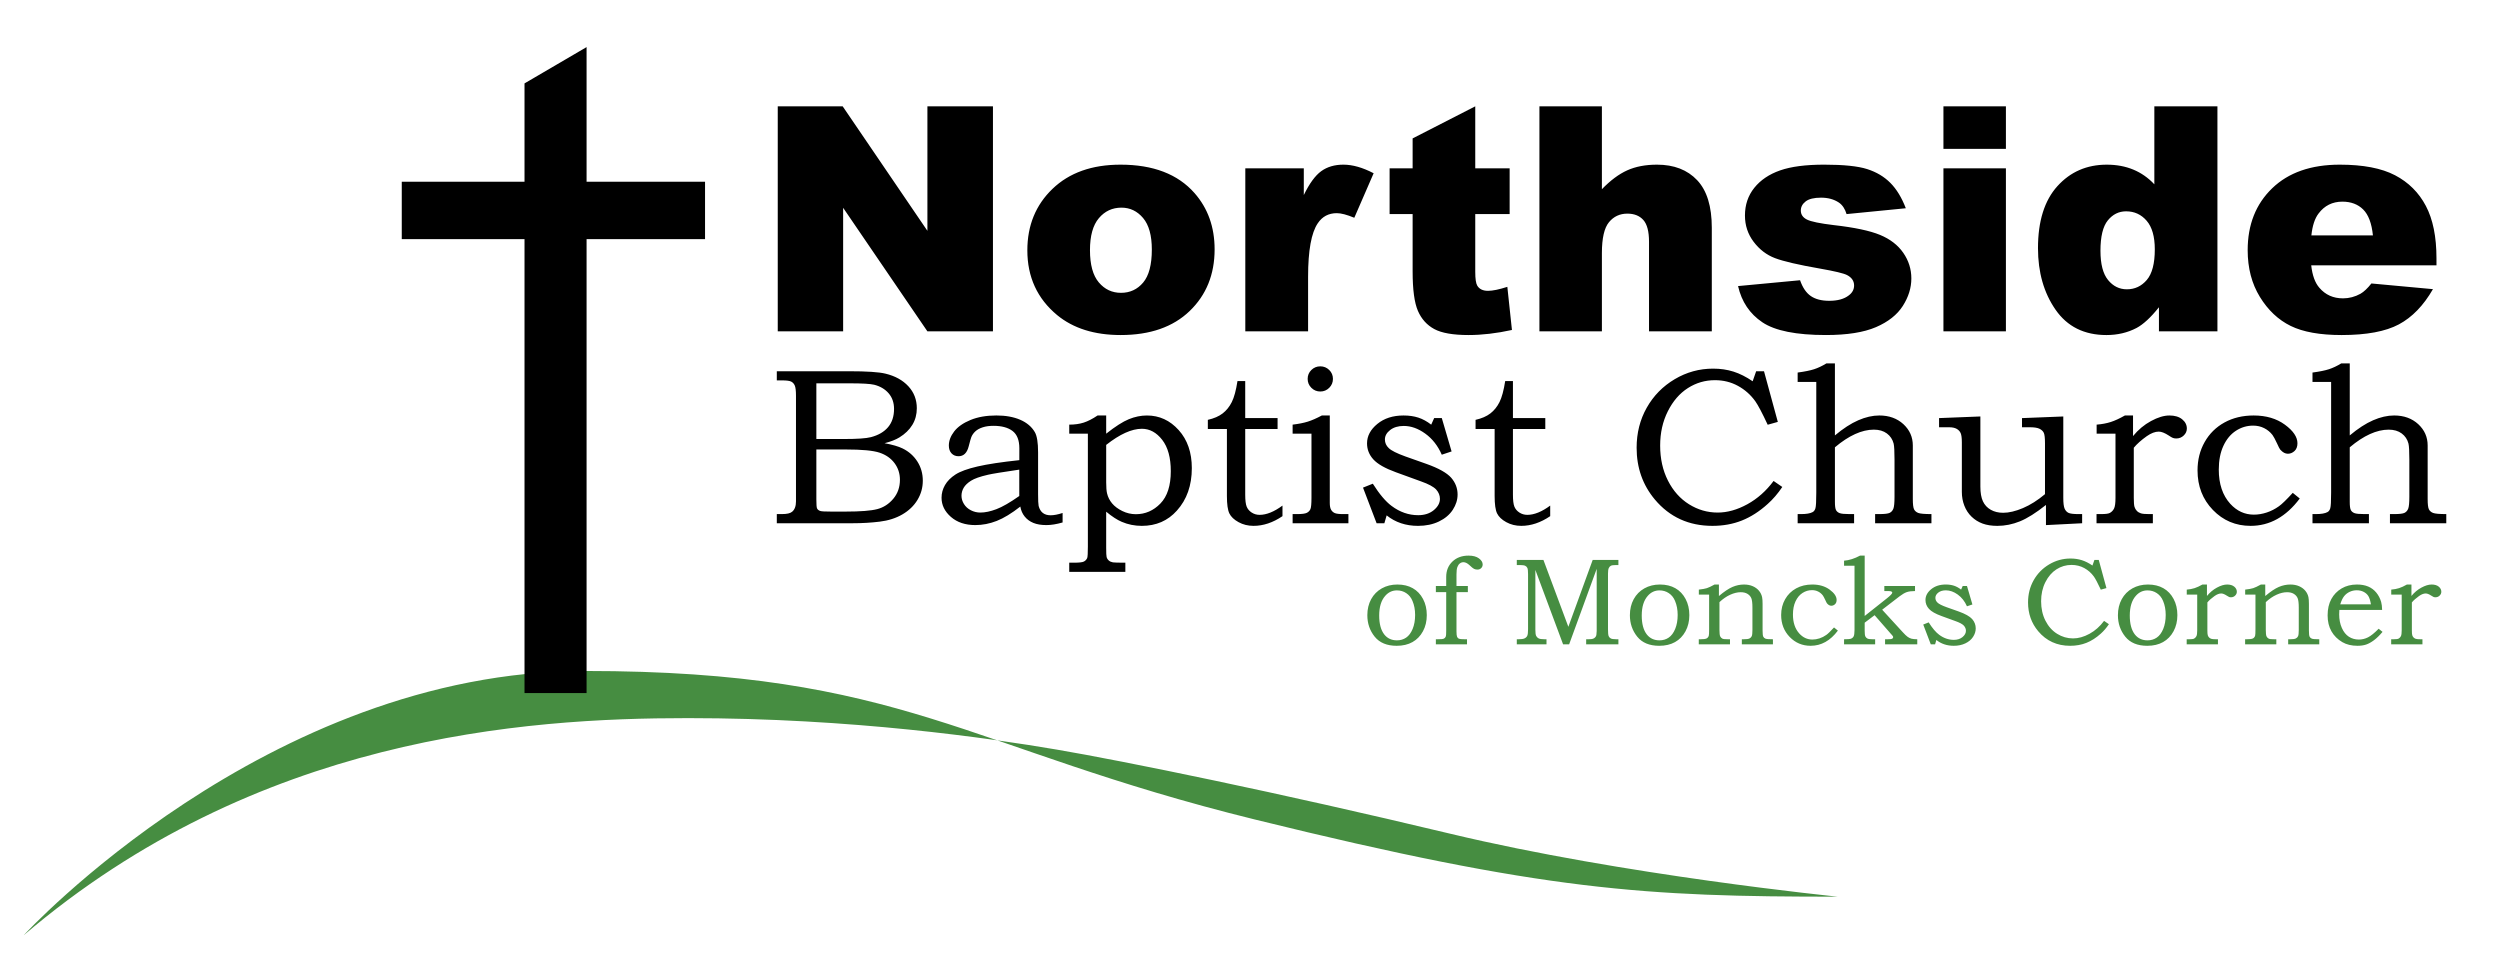 <svg xmlns="http://www.w3.org/2000/svg" version="1.1" x="0px" y="0px" width="633.333px" height="247px" viewBox="0 0 633.333 247" enable-background="new 0 0 633.333 247" xml:space="preserve"><path fill="#468D41" d="M5.999 236.931c0 0 61.521-66.95 142.222-66.95 80.701 0 96.263 19.542 169.726 37.637s98.796 19.542 147.65 19.542c0 0-54.284-5.429-98.072-15.923 -43.788-10.494-82.872-18.455-99.881-21.35 -17.008-2.896-51.75-7.962-93.367-7.962C132.66 181.924 64.987 186.629 5.999 236.931z"/><polygon points="178.611,46.046 148.6,46.046 148.6,11.931 132.877,21.127 132.877,46.046 101.78,46.046 101.78,60.582   132.877,60.582 132.877,175.576 148.6,175.576 148.6,60.582 178.611,60.582 "/><path fill="#468D41" d="M354.007 148.079c1.501 0 2.801 0.312 3.899 0.935 1.098 0.624 1.963 1.532 2.597 2.728s0.95 2.559 0.95 4.091 -0.324 2.896-0.973 4.091c-0.649 1.195-1.532 2.107-2.651 2.735 -1.118 0.628-2.454 0.942-4.007 0.942 -2.472 0-4.328-0.771-5.569-2.313s-1.861-3.355-1.861-5.439c0-1.522 0.321-2.873 0.965-4.053s1.545-2.094 2.704-2.743C351.22 148.403 352.535 148.079 354.007 148.079zM353.884 149.565c-1.164 0-2.15 0.459-2.957 1.379 -1.021 1.144-1.532 2.81-1.532 4.995 0 2.104 0.434 3.708 1.302 4.811 0.787 0.981 1.854 1.471 3.203 1.471 0.868 0 1.642-0.23 2.321-0.689 0.679-0.46 1.228-1.192 1.646-2.199s0.629-2.188 0.629-3.547c0-1.328-0.226-2.518-0.675-3.57 -0.347-0.837-0.871-1.489-1.57-1.954S354.762 149.565 353.884 149.565zM363.751 148.446h2.62v-2.298c0-1.583 0.523-2.878 1.57-3.884 1.047-1.006 2.413-1.509 4.099-1.509 1.124 0 2 0.235 2.628 0.705 0.628 0.47 0.942 0.98 0.942 1.532 0 0.368-0.125 0.677-0.375 0.927 -0.251 0.25-0.565 0.375-0.942 0.375 -0.338 0-0.629-0.061-0.874-0.184s-0.623-0.429-1.134-0.919c-0.541-0.511-1.057-0.766-1.547-0.766 -0.338 0-0.642 0.105-0.912 0.314 -0.271 0.209-0.48 0.516-0.628 0.919 -0.148 0.404-0.223 1.024-0.223 1.862v2.926h2.881v1.563h-2.881v9.944c0 0.684 0.051 1.141 0.153 1.371s0.255 0.391 0.46 0.483c0.204 0.092 0.679 0.138 1.425 0.138h0.628v1.287h-7.891v-1.287h0.475c0.807 0 1.32-0.051 1.54-0.153 0.22-0.102 0.378-0.268 0.476-0.498 0.097-0.229 0.14-0.753 0.13-1.57v-9.714h-2.62V148.446zM384.252 141.858h6.752l6.311 16.931 6.164-16.931h6.515v1.287h-0.551c-0.664 0-1.111 0.057-1.341 0.169 -0.23 0.113-0.411 0.312-0.544 0.594 -0.133 0.283-0.199 0.749-0.199 1.396v14.097c0 0.889 0.054 1.466 0.161 1.731 0.106 0.266 0.285 0.467 0.536 0.605 0.25 0.138 0.712 0.207 1.387 0.207h0.551v1.287h-8.166v-1.287h0.582c0.521 0 0.901-0.041 1.142-0.123 0.239-0.082 0.438-0.217 0.598-0.406 0.158-0.188 0.247-0.385 0.268-0.59 0.051-0.418 0.077-0.745 0.077-0.98V144.11l-6.981 19.122h-1.531l-7.024-18.846v15.138c0 0.771 0.066 1.293 0.199 1.565s0.34 0.483 0.62 0.632c0.281 0.149 0.784 0.224 1.51 0.224h0.49v1.287h-7.523v-1.287h0.43c0.725 0 1.243-0.077 1.555-0.23 0.312-0.153 0.534-0.37 0.667-0.651 0.132-0.281 0.199-0.835 0.199-1.663v-13.958c0-0.782-0.057-1.298-0.169-1.55s-0.299-0.439-0.56-0.563c-0.26-0.124-0.723-0.185-1.387-0.185h-0.735V141.858zM420.521 148.079c1.501 0 2.801 0.312 3.899 0.935 1.098 0.624 1.963 1.532 2.597 2.728s0.95 2.559 0.95 4.091 -0.324 2.896-0.973 4.091c-0.649 1.195-1.532 2.107-2.651 2.735 -1.118 0.628-2.454 0.942-4.007 0.942 -2.472 0-4.328-0.771-5.569-2.313s-1.861-3.355-1.861-5.439c0-1.522 0.321-2.873 0.965-4.053s1.545-2.094 2.704-2.743C417.733 148.403 419.049 148.079 420.521 148.079zM420.397 149.565c-1.164 0-2.15 0.459-2.957 1.379 -1.021 1.144-1.532 2.81-1.532 4.995 0 2.104 0.434 3.708 1.302 4.811 0.787 0.981 1.854 1.471 3.203 1.471 0.868 0 1.642-0.23 2.321-0.689 0.679-0.46 1.228-1.192 1.646-2.199s0.629-2.188 0.629-3.547c0-1.328-0.226-2.518-0.675-3.57 -0.347-0.837-0.871-1.489-1.57-1.954S421.275 149.565 420.397 149.565zM430.373 150.638v-1.272c0.909-0.102 1.588-0.225 2.038-0.368 0.449-0.143 1.098-0.449 1.945-0.919h1.104v2.911c1.347-1.134 2.496-1.902 3.45-2.306s1.92-0.605 2.899-0.605c0.837 0 1.576 0.141 2.219 0.421 0.643 0.281 1.165 0.662 1.568 1.142 0.403 0.48 0.671 1.026 0.804 1.64 0.081 0.378 0.122 0.95 0.122 1.716v6.742c0 0.807 0.059 1.326 0.176 1.555 0.118 0.23 0.305 0.396 0.56 0.498 0.255 0.103 0.884 0.153 1.885 0.153v1.287h-7.876v-1.287h0.43c0.735 0 1.235-0.066 1.501-0.199 0.266-0.132 0.457-0.327 0.575-0.582 0.117-0.255 0.176-0.776 0.176-1.563v-5.639c0-1.165-0.095-1.971-0.283-2.421 -0.189-0.449-0.511-0.814-0.966-1.096 -0.454-0.281-1.029-0.421-1.724-0.421 -0.827 0-1.711 0.212-2.65 0.636 -0.94 0.424-1.849 1.049-2.728 1.877v7.063c0 0.797 0.059 1.328 0.176 1.593 0.118 0.266 0.31 0.465 0.575 0.598 0.184 0.103 0.674 0.153 1.471 0.153h0.444v1.287h-7.906v-1.287h0.386c0.76 0 1.278-0.063 1.557-0.191 0.277-0.128 0.473-0.355 0.585-0.682 0.062-0.163 0.093-0.725 0.093-1.685v-8.749H430.373zM464.618 158.958l0.98 0.797c-1.92 2.564-4.224 3.846-6.91 3.846 -2.094 0-3.861-0.746-5.302-2.237 -1.44-1.492-2.16-3.345-2.16-5.562 0-1.481 0.334-2.812 1.004-3.992 0.669-1.18 1.599-2.096 2.788-2.75 1.19-0.654 2.557-0.981 4.099-0.981 1.757 0 3.223 0.432 4.397 1.295s1.763 1.734 1.763 2.612c0 0.47-0.139 0.833-0.414 1.088s-0.588 0.383-0.935 0.383c-0.184 0-0.362-0.046-0.536-0.138s-0.353-0.24-0.536-0.444c-0.082-0.092-0.23-0.378-0.444-0.858 -0.276-0.592-0.49-0.991-0.644-1.195 -0.317-0.408-0.708-0.73-1.173-0.965 -0.465-0.235-0.982-0.352-1.555-0.352 -0.868 0-1.673 0.24-2.413 0.72 -0.741 0.48-1.328 1.188-1.763 2.123 -0.434 0.935-0.65 2.051-0.65 3.348 0 2.013 0.536 3.611 1.608 4.796 0.93 1.021 2.038 1.532 3.325 1.532 0.592 0 1.192-0.1 1.8-0.299s1.183-0.493 1.724-0.881C463.07 160.566 463.719 159.938 464.618 158.958zM467.161 143.313v-1.272c1.304-0.102 2.653-0.531 4.048-1.287h1.177v15.289l5.637-4.47c0.899-0.715 1.349-1.191 1.349-1.426 0-0.143-0.098-0.255-0.291-0.337 -0.123-0.051-0.424-0.077-0.904-0.077h-0.812v-1.287h7.774v1.287c-0.868 0-1.562 0.09-2.084 0.268 -0.521 0.179-1.123 0.529-1.808 1.05l-4.43 3.41 5.229 5.707c0.5 0.552 0.909 0.94 1.226 1.165s0.633 0.38 0.95 0.467c0.316 0.087 0.812 0.135 1.486 0.146v1.287h-8.156v-1.287h0.628c0.623 0 1.017-0.048 1.18-0.146 0.163-0.097 0.245-0.227 0.245-0.391 0-0.164-0.153-0.399-0.46-0.706 -0.051-0.051-0.106-0.112-0.168-0.184l-4.076-4.671 -2.515 1.9v2.007c0 0.746 0.056 1.236 0.169 1.471 0.112 0.235 0.288 0.414 0.528 0.537 0.24 0.123 0.702 0.184 1.387 0.184h0.566v1.287h-7.875v-1.287c0.889-0.01 1.435-0.046 1.64-0.107 0.357-0.112 0.615-0.311 0.773-0.597s0.237-0.838 0.237-1.655v-16.272H467.161zM497.224 148.446h1.075l1.377 4.689 -1.38 0.459c-0.551-1.256-1.325-2.245-2.321-2.965 -0.995-0.72-2.004-1.08-3.025-1.08 -0.787 0-1.425 0.191-1.916 0.574 -0.49 0.383-0.735 0.825-0.735 1.326 0 0.47 0.179 0.873 0.536 1.21 0.348 0.347 1.129 0.741 2.345 1.18l2.988 1.057c1.685 0.603 2.834 1.247 3.447 1.931 0.603 0.695 0.904 1.481 0.904 2.36 0 0.746-0.226 1.463-0.675 2.153 -0.449 0.689-1.101 1.238-1.953 1.647 -0.854 0.408-1.831 0.613-2.935 0.613 -1.716 0-3.187-0.491-4.413-1.473l-0.321 1.105h-1.091l-1.912-5.01 1.379-0.552c0.931 1.471 1.811 2.513 2.64 3.126 1.156 0.868 2.404 1.302 3.744 1.302 0.891 0 1.622-0.238 2.195-0.712 0.572-0.475 0.859-1.004 0.859-1.586 0-0.48-0.179-0.919-0.536-1.318 -0.368-0.388-1.073-0.766-2.115-1.134l-3.539-1.287c-1.522-0.552-2.579-1.154-3.172-1.808 -0.593-0.653-0.889-1.404-0.889-2.252 0-1.031 0.482-1.943 1.448-2.735 0.965-0.792 2.193-1.188 3.685-1.188 0.776 0 1.472 0.1 2.084 0.3 0.613 0.199 1.216 0.53 1.809 0.99L497.224 148.446zM530.583 141.858h1.103l1.943 7.125 -1.425 0.398c-0.767-1.644-1.349-2.748-1.747-3.31 -0.654-0.909-1.469-1.629-2.444-2.16s-2.051-0.797-3.225-0.797c-1.379 0-2.648 0.371-3.808 1.112 -1.16 0.741-2.1 1.828-2.819 3.259 -0.721 1.431-1.08 3.042-1.08 4.831 0 1.84 0.364 3.481 1.095 4.922s1.719 2.551 2.965 3.328c1.247 0.777 2.59 1.166 4.03 1.166 1.358 0 2.748-0.39 4.168-1.168 1.419-0.779 2.65-1.871 3.692-3.275l1.226 0.842c-0.634 0.94-1.317 1.737-2.053 2.391 -1.165 1.052-2.375 1.829-3.632 2.329 -1.256 0.5-2.636 0.75-4.137 0.75 -3.32 0-6.017-1.231-8.09-3.692 -1.717-2.043-2.574-4.474-2.574-7.293 0-2.074 0.475-3.951 1.425-5.631s2.26-3.016 3.93-4.007 3.471-1.486 5.401-1.486c1.031 0 1.989 0.141 2.873 0.421 0.883 0.281 1.779 0.733 2.688 1.356L530.583 141.858zM544.156 148.079c1.501 0 2.801 0.312 3.899 0.935 1.098 0.624 1.963 1.532 2.597 2.728s0.95 2.559 0.95 4.091 -0.324 2.896-0.973 4.091c-0.649 1.195-1.532 2.107-2.651 2.735 -1.118 0.628-2.454 0.942-4.007 0.942 -2.472 0-4.328-0.771-5.569-2.313s-1.861-3.355-1.861-5.439c0-1.522 0.321-2.873 0.965-4.053s1.545-2.094 2.704-2.743C541.369 148.403 542.685 148.079 544.156 148.079zM544.033 149.565c-1.164 0-2.15 0.459-2.957 1.379 -1.021 1.144-1.532 2.81-1.532 4.995 0 2.104 0.434 3.708 1.302 4.811 0.787 0.981 1.854 1.471 3.203 1.471 0.868 0 1.642-0.23 2.321-0.689 0.679-0.46 1.228-1.192 1.646-2.199s0.629-2.188 0.629-3.547c0-1.328-0.226-2.518-0.675-3.57 -0.347-0.837-0.871-1.489-1.57-1.954S544.911 149.565 544.033 149.565zM553.977 150.638v-1.272c0.744-0.06 1.405-0.184 1.986-0.371 0.58-0.187 1.242-0.492 1.986-0.917h1.146v2.896c0.725-0.889 1.567-1.594 2.528-2.114 0.96-0.521 1.823-0.782 2.589-0.782 0.756 0 1.354 0.179 1.793 0.536 0.439 0.358 0.659 0.792 0.659 1.303 0 0.368-0.146 0.692-0.437 0.973 -0.292 0.281-0.642 0.421-1.05 0.421 -0.185 0-0.343-0.025-0.476-0.077 -0.133-0.051-0.327-0.163-0.582-0.337 -0.562-0.368-1.031-0.552-1.409-0.552 -0.511 0-1.073 0.215-1.686 0.644 -0.776 0.552-1.385 1.093-1.823 1.625v7.063c0 0.613 0.032 1.029 0.1 1.249 0.066 0.22 0.176 0.409 0.329 0.567 0.153 0.159 0.342 0.273 0.567 0.345 0.224 0.072 0.617 0.107 1.18 0.107h0.505v1.287h-7.921v-1.287h0.658c0.623 0 1.032-0.056 1.227-0.168 0.265-0.153 0.462-0.365 0.59-0.636 0.127-0.271 0.191-0.759 0.191-1.463v-9.04H553.977zM568.778 150.638v-1.272c0.909-0.102 1.588-0.225 2.038-0.368 0.449-0.143 1.098-0.449 1.945-0.919h1.104v2.911c1.347-1.134 2.496-1.902 3.45-2.306s1.92-0.605 2.899-0.605c0.837 0 1.576 0.141 2.219 0.421 0.643 0.281 1.165 0.662 1.568 1.142 0.403 0.48 0.671 1.026 0.804 1.64 0.081 0.378 0.122 0.95 0.122 1.716v6.742c0 0.807 0.059 1.326 0.176 1.555 0.118 0.23 0.305 0.396 0.56 0.498 0.255 0.103 0.884 0.153 1.885 0.153v1.287h-7.876v-1.287h0.43c0.735 0 1.235-0.066 1.501-0.199 0.266-0.132 0.457-0.327 0.575-0.582 0.117-0.255 0.176-0.776 0.176-1.563v-5.639c0-1.165-0.095-1.971-0.283-2.421 -0.189-0.449-0.511-0.814-0.966-1.096 -0.454-0.281-1.029-0.421-1.724-0.421 -0.827 0-1.711 0.212-2.65 0.636 -0.94 0.424-1.849 1.049-2.728 1.877v7.063c0 0.797 0.059 1.328 0.176 1.593 0.118 0.266 0.31 0.465 0.575 0.598 0.184 0.103 0.674 0.153 1.471 0.153h0.444v1.287h-7.906v-1.287h0.386c0.76 0 1.278-0.063 1.557-0.191 0.277-0.128 0.473-0.355 0.585-0.682 0.062-0.163 0.093-0.725 0.093-1.685v-8.749H568.778zM602.595 159.279l0.98 0.797c-0.746 0.889-1.469 1.593-2.168 2.114 -0.7 0.521-1.361 0.886-1.984 1.096 -0.623 0.209-1.354 0.314-2.191 0.314 -1.501 0-2.778-0.306-3.83-0.919 -1.206-0.705-2.13-1.624-2.773-2.758s-0.966-2.472-0.966-4.015c0-1.614 0.312-2.993 0.935-4.137s1.494-2.045 2.613-2.705c1.118-0.659 2.413-0.988 3.884-0.988 1.093 0 2.043 0.171 2.85 0.512 0.808 0.341 1.491 0.856 2.054 1.544 0.562 0.688 0.97 1.475 1.226 2.361 0.143 0.52 0.225 1.192 0.245 2.018h-10.833c-0.03 0.501-0.046 0.875-0.046 1.121 0 1.29 0.225 2.439 0.674 3.447 0.45 1.009 1.045 1.75 1.785 2.227 0.741 0.476 1.581 0.714 2.521 0.714 0.797 0 1.568-0.186 2.314-0.559C600.628 161.09 601.532 160.362 602.595 159.279zM600.633 153.089c-0.153-0.939-0.37-1.634-0.65-2.083 -0.281-0.45-0.68-0.807-1.195-1.073 -0.517-0.266-1.096-0.398-1.739-0.398s-1.246 0.133-1.809 0.398c-0.562 0.266-1.028 0.634-1.401 1.104s-0.697 1.154-0.973 2.053H600.633zM605.781 150.638v-1.272c0.744-0.06 1.405-0.184 1.986-0.371 0.58-0.187 1.242-0.492 1.986-0.917h1.146v2.896c0.725-0.889 1.567-1.594 2.528-2.114 0.96-0.521 1.823-0.782 2.589-0.782 0.756 0 1.354 0.179 1.793 0.536 0.439 0.358 0.659 0.792 0.659 1.303 0 0.368-0.146 0.692-0.437 0.973 -0.292 0.281-0.642 0.421-1.05 0.421 -0.185 0-0.343-0.025-0.476-0.077 -0.133-0.051-0.327-0.163-0.582-0.337 -0.562-0.368-1.031-0.552-1.409-0.552 -0.511 0-1.073 0.215-1.686 0.644 -0.776 0.552-1.385 1.093-1.823 1.625v7.063c0 0.613 0.032 1.029 0.1 1.249 0.066 0.22 0.176 0.409 0.329 0.567 0.153 0.159 0.342 0.273 0.567 0.345 0.224 0.072 0.617 0.107 1.18 0.107h0.505v1.287h-7.921v-1.287h0.658c0.623 0 1.032-0.056 1.227-0.168 0.265-0.153 0.462-0.365 0.59-0.636 0.127-0.271 0.191-0.759 0.191-1.463v-9.04H605.781z"/><path d="M196.79 94.048h18.315c4.475 0 7.541 0.202 9.199 0.606 2.449 0.588 4.387 1.655 5.814 3.2 1.427 1.545 2.141 3.402 2.141 5.572 0 1.563-0.377 2.965-1.132 4.206 -0.754 1.241-1.85 2.304-3.286 3.186 -0.92 0.57-2.173 1.057-3.755 1.462 2 0.368 3.524 0.81 4.571 1.326 1.579 0.774 2.827 1.879 3.745 3.315 0.917 1.436 1.376 3.057 1.376 4.861 0 1.749-0.451 3.37-1.353 4.861 -0.902 1.492-2.176 2.716-3.823 3.674 -1.647 0.958-3.566 1.57-5.755 1.837 -2.19 0.267-4.444 0.4-6.763 0.4H196.79v-2.319h1.297c1.251 0 2.107-0.193 2.567-0.58 0.662-0.533 0.994-1.417 0.994-2.65v-26.748c0-1.26-0.102-2.122-0.304-2.585 -0.203-0.463-0.506-0.797-0.911-1.001s-1.187-0.306-2.346-0.306h-1.297V94.048zM206.81 97.112v14.105h7.049c3.298 0 5.556-0.156 6.772-0.469 1.898-0.497 3.349-1.343 4.354-2.54 1.004-1.196 1.506-2.732 1.506-4.609 0-1.583-0.457-2.903-1.369-3.961 -0.912-1.058-2.133-1.78-3.662-2.167 -0.996-0.239-3.059-0.359-6.192-0.359H206.81zM206.81 113.867v12.643c0 1.27 0.055 2.024 0.166 2.263 0.147 0.332 0.442 0.562 0.883 0.69 0.313 0.093 1.196 0.138 2.65 0.138h3.754c3.717 0 6.372-0.207 7.963-0.621 1.591-0.414 2.949-1.288 4.071-2.622 1.123-1.334 1.684-2.94 1.684-4.817 0-1.583-0.456-2.985-1.367-4.209 -0.911-1.224-2.171-2.107-3.781-2.65 -1.611-0.542-4.468-0.814-8.571-0.814H206.81zM258.229 116.572l0.005-3.009c0-2.042-0.572-3.5-1.715-4.375 -1.144-0.874-2.757-1.311-4.841-1.311 -1.033 0-1.936 0.124-2.711 0.373 -0.774 0.249-1.397 0.589-1.867 1.021 -0.47 0.433-0.816 0.925-1.038 1.477 -0.092 0.203-0.313 0.985-0.664 2.346 -0.424 1.656-1.279 2.484-2.567 2.484 -0.736 0-1.33-0.244-1.78-0.731 -0.451-0.487-0.676-1.146-0.676-1.974 0-1.214 0.451-2.406 1.353-3.575 0.901-1.168 2.277-2.134 4.127-2.898 1.849-0.763 4.034-1.146 6.556-1.146 2.355 0 4.37 0.363 6.045 1.089 1.674 0.726 2.908 1.769 3.699 3.129 0.552 0.938 0.828 2.647 0.828 5.128v10.616c0 1.508 0.046 2.491 0.138 2.951 0.202 0.791 0.556 1.383 1.062 1.779 0.506 0.395 1.164 0.592 1.974 0.592 0.847 0 1.859-0.194 3.037-0.584v2.405c-1.528 0.442-2.898 0.663-4.113 0.663 -1.307 0-2.406-0.184-3.299-0.552 -0.893-0.368-1.624-0.906-2.194-1.615 -0.571-0.708-0.938-1.55-1.104-2.525 -2.208 1.73-4.205 2.944-5.99 3.644s-3.588 1.049-5.41 1.049c-2.54 0-4.601-0.69-6.183-2.07 -1.583-1.38-2.374-2.999-2.374-4.858 0-1.123 0.29-2.19 0.87-3.202 0.581-1.012 1.465-1.905 2.653-2.678 1.188-0.772 3.054-1.453 5.596-2.042C250.188 117.584 253.716 117.051 258.229 116.572zM258.215 118.974c-4.271 0.626-6.914 1.059-7.926 1.297 -2.007 0.46-3.443 0.966-4.309 1.519 -0.866 0.552-1.482 1.146-1.851 1.78 -0.368 0.635-0.552 1.311-0.552 2.028s0.207 1.413 0.622 2.084c0.414 0.672 0.999 1.201 1.754 1.587 0.755 0.386 1.556 0.58 2.403 0.58 1.196 0 2.55-0.285 4.06-0.856 1.51-0.57 3.444-1.683 5.801-3.339L258.215 118.974zM270.876 109.865v-2.291c1.38 0 2.604-0.172 3.671-0.518 1.067-0.345 2.236-0.946 3.505-1.801h2.181v4.61c2.3-1.822 4.214-3.045 5.742-3.671 1.527-0.625 3.054-0.938 4.582-0.938 3.147 0 5.829 1.233 8.046 3.699 2.217 2.466 3.326 5.677 3.326 9.633 0 4.38-1.261 7.968-3.782 10.765 -2.3 2.577-5.263 3.865-8.888 3.865 -1.804 0-3.497-0.341-5.079-1.021 -1.141-0.478-2.457-1.334-3.947-2.567v9.082c0 1.361 0.037 2.162 0.11 2.401 0.092 0.349 0.276 0.644 0.552 0.883 0.276 0.239 0.625 0.396 1.049 0.469 0.313 0.055 1.362 0.083 3.147 0.083v2.319h-14.216v-2.319h1.242c1.27 0 2.093-0.096 2.47-0.29s0.658-0.493 0.842-0.897c0.11-0.313 0.166-1.27 0.166-2.871v-28.625H270.876zM280.234 112.708v9.496c0 1.251 0.073 2.181 0.221 2.788 0.22 0.938 0.647 1.785 1.281 2.54 0.633 0.755 1.497 1.399 2.59 1.932 1.093 0.534 2.237 0.801 3.431 0.801 2.388 0 4.459-0.901 6.213-2.705 1.755-1.803 2.632-4.536 2.632-8.198 0-3.423-0.726-6.068-2.177-7.936 -1.451-1.868-3.168-2.802-5.152-2.802 -1.286 0-2.683 0.341-4.189 1.021C283.578 110.325 281.961 111.346 280.234 112.708zM313.496 96.532h1.959v9.385h8.198v2.76h-8.198v16.645c0 1.417 0.125 2.429 0.373 3.036 0.248 0.607 0.671 1.104 1.27 1.491 0.598 0.386 1.265 0.58 2.001 0.58 1.748 0 3.68-0.782 5.796-2.346v2.677c-2.415 1.638-4.858 2.457-7.329 2.457 -1.402 0-2.669-0.313-3.803-0.938 -1.134-0.625-1.908-1.362-2.323-2.208 -0.415-0.846-0.623-2.318-0.623-4.417v-16.976h-4.831v-2.318c1.551-0.35 2.803-0.893 3.754-1.629 0.951-0.736 1.722-1.693 2.313-2.871C312.646 100.683 313.126 98.906 313.496 96.532zM327.464 109.865v-2.291c1.526-0.182 2.811-0.436 3.851-0.763 1.039-0.328 2.222-0.846 3.547-1.556h2.015v22.138c0 0.773 0.11 1.353 0.331 1.739 0.221 0.387 0.529 0.667 0.925 0.842 0.396 0.175 1.118 0.262 2.167 0.262h1.298v2.319h-14.133v-2.319h1.131c1.233 0 2.062-0.11 2.484-0.331 0.424-0.221 0.723-0.534 0.897-0.938s0.263-1.353 0.263-2.843v-16.258H327.464zM334.475 92.806c0.884 0 1.638 0.308 2.264 0.925 0.625 0.617 0.938 1.366 0.938 2.25s-0.313 1.638-0.938 2.263c-0.626 0.626-1.38 0.938-2.264 0.938 -0.883 0-1.638-0.312-2.264-0.938 -0.626-0.625-0.938-1.38-0.938-2.263s0.312-1.633 0.938-2.25S333.592 92.806 334.475 92.806zM363.32 105.917h1.937l2.479 8.447 -2.484 0.828c-0.993-2.264-2.388-4.044-4.182-5.341s-3.611-1.946-5.452-1.946c-1.417 0-2.566 0.345-3.45 1.035 -0.883 0.69-1.325 1.486-1.325 2.388 0 0.847 0.322 1.574 0.967 2.181 0.625 0.626 2.033 1.334 4.223 2.125l5.383 1.905c3.036 1.086 5.106 2.245 6.211 3.478 1.086 1.251 1.629 2.668 1.629 4.251 0 1.343-0.405 2.636-1.215 3.878s-1.983 2.232-3.52 2.967c-1.536 0.736-3.299 1.104-5.286 1.104 -3.092 0-5.741-0.885-7.949-2.654l-0.58 1.992h-1.965l-3.445-9.026 2.484-0.994c1.677 2.65 3.263 4.527 4.756 5.631 2.082 1.564 4.331 2.346 6.745 2.346 1.604 0 2.922-0.428 3.954-1.284 1.032-0.856 1.549-1.808 1.549-2.857 0-0.865-0.322-1.656-0.967-2.374 -0.662-0.699-1.932-1.38-3.809-2.042l-6.377-2.319c-2.742-0.994-4.646-2.079-5.714-3.257s-1.601-2.53-1.601-4.058c0-1.858 0.869-3.5 2.608-4.927s3.951-2.14 6.639-2.14c1.398 0 2.649 0.18 3.754 0.54 1.104 0.36 2.189 0.955 3.257 1.785L363.32 105.917zM381.317 96.532h1.96v9.385h8.198v2.76h-8.198v16.645c0 1.417 0.124 2.429 0.372 3.036 0.249 0.607 0.672 1.104 1.27 1.491 0.599 0.386 1.266 0.58 2.002 0.58 1.748 0 3.68-0.782 5.797-2.346v2.677c-2.416 1.638-4.859 2.457-7.329 2.457 -1.402 0-2.67-0.313-3.804-0.938 -1.134-0.625-1.908-1.362-2.323-2.208 -0.415-0.846-0.622-2.318-0.622-4.417v-16.976h-4.83v-2.318c1.551-0.35 2.802-0.893 3.754-1.629 0.951-0.736 1.722-1.693 2.312-2.871C380.467 100.683 380.947 98.906 381.317 96.532zM444.894 94.048h1.987l3.5 12.835 -2.567 0.718c-1.38-2.963-2.429-4.95-3.146-5.962 -1.178-1.638-2.646-2.935-4.403-3.892 -1.757-0.957-3.694-1.436-5.81-1.436 -2.484 0-4.771 0.668-6.859 2.003 -2.089 1.335-3.782 3.292-5.079 5.871 -1.298 2.578-1.946 5.479-1.946 8.702 0 3.315 0.657 6.271 1.974 8.868 1.315 2.597 3.096 4.595 5.341 5.995 2.245 1.4 4.665 2.1 7.26 2.1 2.447 0 4.95-0.702 7.508-2.105 2.558-1.404 4.775-3.37 6.653-5.9l2.208 1.518c-1.142 1.693-2.374 3.129-3.699 4.306 -2.098 1.896-4.278 3.294-6.542 4.196s-4.748 1.353-7.453 1.353c-5.98 0-10.839-2.217-14.574-6.652 -3.092-3.681-4.638-8.061-4.638-13.139 0-3.736 0.856-7.117 2.567-10.145 1.712-3.027 4.071-5.433 7.08-7.218 3.009-1.785 6.253-2.677 9.73-2.677 1.858 0 3.584 0.253 5.176 0.759 1.592 0.507 3.206 1.321 4.844 2.443L444.894 94.048zM455.404 96.753v-2.374c1.784-0.239 3.174-0.52 4.168-0.842 0.993-0.322 2.033-0.814 3.119-1.477h2.153v18.246c2.082-1.748 4.054-3.027 5.915-3.837 1.861-0.81 3.639-1.215 5.335-1.215 2.469 0 4.505 0.736 6.108 2.208 1.585 1.473 2.378 3.267 2.378 5.383v13.553c0 1.344 0.105 2.222 0.317 2.636 0.211 0.414 0.565 0.718 1.062 0.911 0.497 0.193 1.61 0.29 3.34 0.29v2.319H475.03v-2.319h1.049c1.343 0 2.226-0.105 2.649-0.317 0.423-0.211 0.731-0.561 0.925-1.049 0.193-0.487 0.29-1.495 0.29-3.022v-9.413c0-2.08-0.074-3.432-0.221-4.058 -0.276-1.067-0.847-1.923-1.712-2.567 -0.865-0.644-1.969-0.966-3.312-0.966 -1.509 0-3.087 0.373-4.733 1.118 -1.647 0.745-3.354 1.863-5.12 3.354v13.829c0 1.031 0.092 1.721 0.275 2.07s0.487 0.607 0.911 0.773c0.423 0.166 1.27 0.248 2.539 0.248h1.132v2.319h-14.298v-2.319h0.855c1.343 0 2.318-0.166 2.926-0.497 0.331-0.166 0.57-0.487 0.718-0.966 0.147-0.478 0.221-1.803 0.221-3.975V96.753H455.404zM491.233 105.917l10.462-0.414v17.776c0 1.564 0.216 2.807 0.648 3.727 0.433 0.92 1.095 1.633 1.987 2.139 0.893 0.506 1.937 0.759 3.134 0.759 1.472 0 3.142-0.396 5.01-1.187 1.867-0.791 3.73-1.969 5.59-3.533v-12.863c0-1.361-0.102-2.254-0.304-2.677 -0.203-0.423-0.562-0.764-1.077-1.021 -0.515-0.257-1.324-0.386-2.429-0.386h-2.015v-2.319l10.461-0.414v20.592c0 1.325 0.11 2.24 0.331 2.747 0.222 0.506 0.548 0.865 0.98 1.076 0.432 0.212 1.302 0.317 2.608 0.317h0.855v2.319l-9.164 0.469v-5.106c-2.521 2.006-4.72 3.391-6.598 4.154 -1.877 0.763-3.781 1.146-5.714 1.146 -1.435 0-2.682-0.193-3.74-0.58 -1.058-0.387-1.987-0.966-2.787-1.739 -0.801-0.773-1.413-1.702-1.836-2.788 -0.424-1.085-0.635-2.245-0.635-3.478v-12.559c0-1.123-0.102-1.909-0.304-2.36 -0.203-0.451-0.538-0.81-1.008-1.076 -0.469-0.267-1.108-0.4-1.918-0.4h-2.54V105.917zM531.147 109.865v-2.291c1.34-0.109 2.532-0.332 3.578-0.668 1.045-0.336 2.238-0.887 3.577-1.651h2.064v5.217c1.307-1.601 2.825-2.871 4.555-3.809 1.729-0.939 3.285-1.408 4.665-1.408 1.361 0 2.438 0.322 3.229 0.966 0.791 0.645 1.187 1.426 1.187 2.346 0 0.663-0.262 1.247-0.786 1.753 -0.524 0.506-1.155 0.759-1.891 0.759 -0.332 0-0.617-0.046-0.856-0.138 -0.239-0.092-0.589-0.294-1.049-0.607 -1.012-0.663-1.858-0.994-2.539-0.994 -0.921 0-1.933 0.386-3.036 1.159 -1.399 0.994-2.494 1.97-3.285 2.926v12.725c0 1.104 0.06 1.854 0.18 2.25 0.119 0.396 0.317 0.736 0.593 1.021 0.276 0.285 0.617 0.492 1.021 0.621 0.405 0.129 1.113 0.193 2.126 0.193h0.911v2.319H531.12v-2.319h1.188c1.122 0 1.858-0.101 2.208-0.303 0.479-0.276 0.832-0.658 1.062-1.146 0.229-0.487 0.345-1.366 0.345-2.636v-16.286H531.147zM580.834 124.854l1.767 1.435c-3.46 4.62-7.609 6.929-12.449 6.929 -3.772 0-6.956-1.343-9.551-4.03 -2.595-2.687-3.893-6.026-3.893-10.02 0-2.668 0.603-5.065 1.809-7.19 1.205-2.125 2.88-3.777 5.023-4.955 2.144-1.177 4.605-1.767 7.384-1.767 3.165 0 5.806 0.778 7.922 2.333 2.116 1.556 3.175 3.124 3.175 4.707 0 0.847-0.248 1.5-0.745 1.96s-1.059 0.69-1.684 0.69c-0.332 0-0.653-0.083-0.967-0.249 -0.312-0.166-0.635-0.432-0.966-0.8 -0.147-0.166-0.414-0.681-0.801-1.546 -0.496-1.067-0.883-1.785-1.159-2.153 -0.57-0.736-1.274-1.316-2.111-1.739 -0.838-0.423-1.771-0.635-2.802-0.635 -1.564 0-3.014 0.433-4.348 1.297 -1.334 0.865-2.393 2.139-3.175 3.823 -0.782 1.684-1.173 3.695-1.173 6.032 0 3.625 0.966 6.505 2.898 8.64 1.675 1.84 3.671 2.76 5.99 2.76 1.066 0 2.148-0.179 3.243-0.538s2.13-0.888 3.105-1.587C578.046 127.752 579.214 126.62 580.834 124.854zM585.83 96.753v-2.374c1.784-0.239 3.174-0.52 4.168-0.842 0.993-0.322 2.033-0.814 3.119-1.477h2.153v18.246c2.082-1.748 4.054-3.027 5.915-3.837 1.861-0.81 3.639-1.215 5.335-1.215 2.469 0 4.505 0.736 6.108 2.208 1.585 1.473 2.378 3.267 2.378 5.383v13.553c0 1.344 0.105 2.222 0.317 2.636 0.211 0.414 0.565 0.718 1.062 0.911 0.497 0.193 1.61 0.29 3.34 0.29v2.319h-14.271v-2.319h1.049c1.343 0 2.226-0.105 2.649-0.317 0.423-0.211 0.731-0.561 0.925-1.049 0.193-0.487 0.29-1.495 0.29-3.022v-9.413c0-2.08-0.074-3.432-0.221-4.058 -0.276-1.067-0.847-1.923-1.712-2.567 -0.865-0.644-1.969-0.966-3.312-0.966 -1.509 0-3.087 0.373-4.733 1.118 -1.647 0.745-3.354 1.863-5.12 3.354v13.829c0 1.031 0.092 1.721 0.275 2.07s0.487 0.607 0.911 0.773c0.423 0.166 1.27 0.248 2.539 0.248h1.132v2.319H585.83v-2.319h0.855c1.343 0 2.318-0.166 2.926-0.497 0.331-0.166 0.57-0.487 0.718-0.966 0.147-0.478 0.221-1.803 0.221-3.975V96.753H585.83zM197.03 26.936h16.449l21.465 31.54v-31.54h16.604v57.008h-16.604l-21.349-31.301v31.301H197.03V26.936zM260.26 63.412c0-6.3 2.125-11.491 6.377-15.574 4.251-4.083 9.994-6.125 17.227-6.125 8.27 0 14.518 2.398 18.744 7.194 3.396 3.863 5.094 8.62 5.094 14.271 0 6.352-2.107 11.556-6.319 15.613 -4.213 4.058-10.04 6.085-17.479 6.085 -6.637 0-12.003-1.685-16.099-5.055C262.774 75.648 260.26 70.178 260.26 63.412zM276.126 63.373c0 3.682 0.745 6.404 2.236 8.167 1.491 1.763 3.364 2.644 5.619 2.644 2.281 0 4.154-0.868 5.619-2.605 1.464-1.736 2.197-4.523 2.197-8.36 0-3.578-0.739-6.241-2.217-7.991 -1.478-1.75-3.305-2.625-5.483-2.625 -2.308 0-4.213 0.888-5.716 2.664C276.877 57.041 276.126 59.744 276.126 63.373zM315.479 42.646h14.817v6.767c1.424-2.929 2.896-4.945 4.412-6.047 1.518-1.102 3.391-1.653 5.619-1.653 2.334 0 4.887 0.726 7.662 2.178l-4.9 11.277c-1.867-0.777-3.344-1.167-4.434-1.167 -2.074 0-3.682 0.855-4.822 2.566 -1.633 2.411-2.449 6.922-2.449 13.533v13.844h-15.905V42.646zM373.731 26.936v15.71h8.711v11.588h-8.711v14.631c0 1.759 0.169 2.924 0.506 3.492 0.519 0.88 1.426 1.32 2.723 1.32 1.166 0 2.8-0.336 4.899-1.009l1.166 10.925c-3.914 0.855-7.569 1.283-10.966 1.283 -3.94 0-6.844-0.505-8.71-1.515 -1.867-1.01-3.247-2.543-4.142-4.602s-1.342-5.392-1.342-10V54.234h-5.833V42.646h5.833v-7.583L373.731 26.936zM389.986 26.936h15.827v20.999c2.151-2.229 4.29-3.824 6.416-4.783 2.125-0.959 4.641-1.439 7.544-1.439 4.303 0 7.693 1.31 10.169 3.928 2.476 2.619 3.714 6.637 3.714 12.055v26.249h-15.905v-22.71c0-2.592-0.479-4.426-1.438-5.502 -0.959-1.075-2.308-1.614-4.044-1.614 -1.919 0-3.475 0.726-4.667 2.178 -1.192 1.452-1.788 4.058-1.788 7.816v19.832h-15.827V26.936zM440.306 72.472l15.71-1.478c0.647 1.867 1.556 3.202 2.723 4.005 1.166 0.804 2.722 1.206 4.666 1.206 2.125 0 3.771-0.453 4.938-1.359 0.907-0.673 1.361-1.514 1.361-2.523 0-1.139-0.597-2.019-1.789-2.641 -0.855-0.44-3.124-0.983-6.805-1.631 -5.497-0.958-9.313-1.845-11.452-2.661 -2.14-0.815-3.941-2.195-5.405-4.137 -1.466-1.942-2.197-4.157-2.197-6.643 0-2.72 0.79-5.063 2.372-7.032 1.581-1.968 3.759-3.438 6.533-4.409 2.773-0.971 6.493-1.457 11.16-1.457 4.925 0 8.561 0.376 10.907 1.127 2.347 0.752 4.304 1.919 5.872 3.5 1.568 1.582 2.871 3.72 3.908 6.417l-15.01 1.478c-0.39-1.322-1.038-2.294-1.944-2.917 -1.245-0.83-2.749-1.244-4.512-1.244 -1.788 0-3.091 0.317-3.907 0.951 -0.817 0.634-1.226 1.404-1.226 2.31 0 1.01 0.519 1.773 1.556 2.291 1.036 0.518 3.292 0.983 6.767 1.398 5.262 0.595 9.177 1.424 11.743 2.486s4.53 2.577 5.892 4.545c1.361 1.969 2.042 4.131 2.042 6.487 0 2.383-0.72 4.701-2.158 6.954 -1.439 2.253-3.708 4.046-6.806 5.38 -3.098 1.333-7.317 2-12.657 2 -7.544 0-12.917-1.075-16.119-3.228C443.267 79.498 441.213 76.438 440.306 72.472zM492.336 26.936h15.827v10.771h-15.827V26.936zM492.336 42.646h15.827v41.298h-15.827V42.646zM561.749 26.936v57.008h-14.816v-6.105c-2.074 2.592-3.966 4.342-5.678 5.25 -2.281 1.192-4.821 1.789-7.621 1.789 -5.626 0-9.923-2.139-12.892-6.416 -2.969-4.278-4.452-9.475-4.452-15.594 0-6.844 1.64-12.081 4.919-15.71s7.447-5.444 12.502-5.444c2.463 0 4.699 0.415 6.708 1.244 2.009 0.83 3.792 2.075 5.348 3.733V26.936H561.749zM545.883 63.178c0-3.24-0.688-5.658-2.061-7.252 -1.375-1.594-3.111-2.391-5.211-2.391 -1.842 0-3.384 0.765-4.628 2.294 -1.244 1.53-1.866 4.097-1.866 7.7 0 3.371 0.642 5.84 1.925 7.408 1.283 1.569 2.871 2.353 4.764 2.353 2.021 0 3.707-0.791 5.055-2.372C545.208 69.336 545.883 66.756 545.883 63.178zM617.24 67.223h-31.731c0.284 2.541 0.972 4.433 2.061 5.677 1.529 1.789 3.525 2.683 5.988 2.683 1.556 0 3.033-0.389 4.434-1.167 0.855-0.492 1.775-1.361 2.761-2.605l15.594 1.439c-2.386 4.148-5.264 7.123-8.633 8.924 -3.371 1.802-8.205 2.703-14.505 2.703 -5.471 0-9.774-0.771-12.91-2.313 -3.138-1.542-5.736-3.992-7.797-7.35 -2.062-3.357-3.092-7.304-3.092-11.841 0-6.455 2.067-11.679 6.202-15.671s9.845-5.989 17.13-5.989c5.911 0 10.577 0.895 13.999 2.683 3.422 1.789 6.027 4.381 7.816 7.777 1.789 3.396 2.684 7.816 2.684 13.26V67.223zM601.141 59.64c-0.311-3.059-1.134-5.25-2.469-6.572 -1.336-1.322-3.092-1.983-5.27-1.983 -2.515 0-4.524 0.999-6.027 2.994 -0.96 1.245-1.569 3.099-1.828 5.561H601.141z"/></svg>
